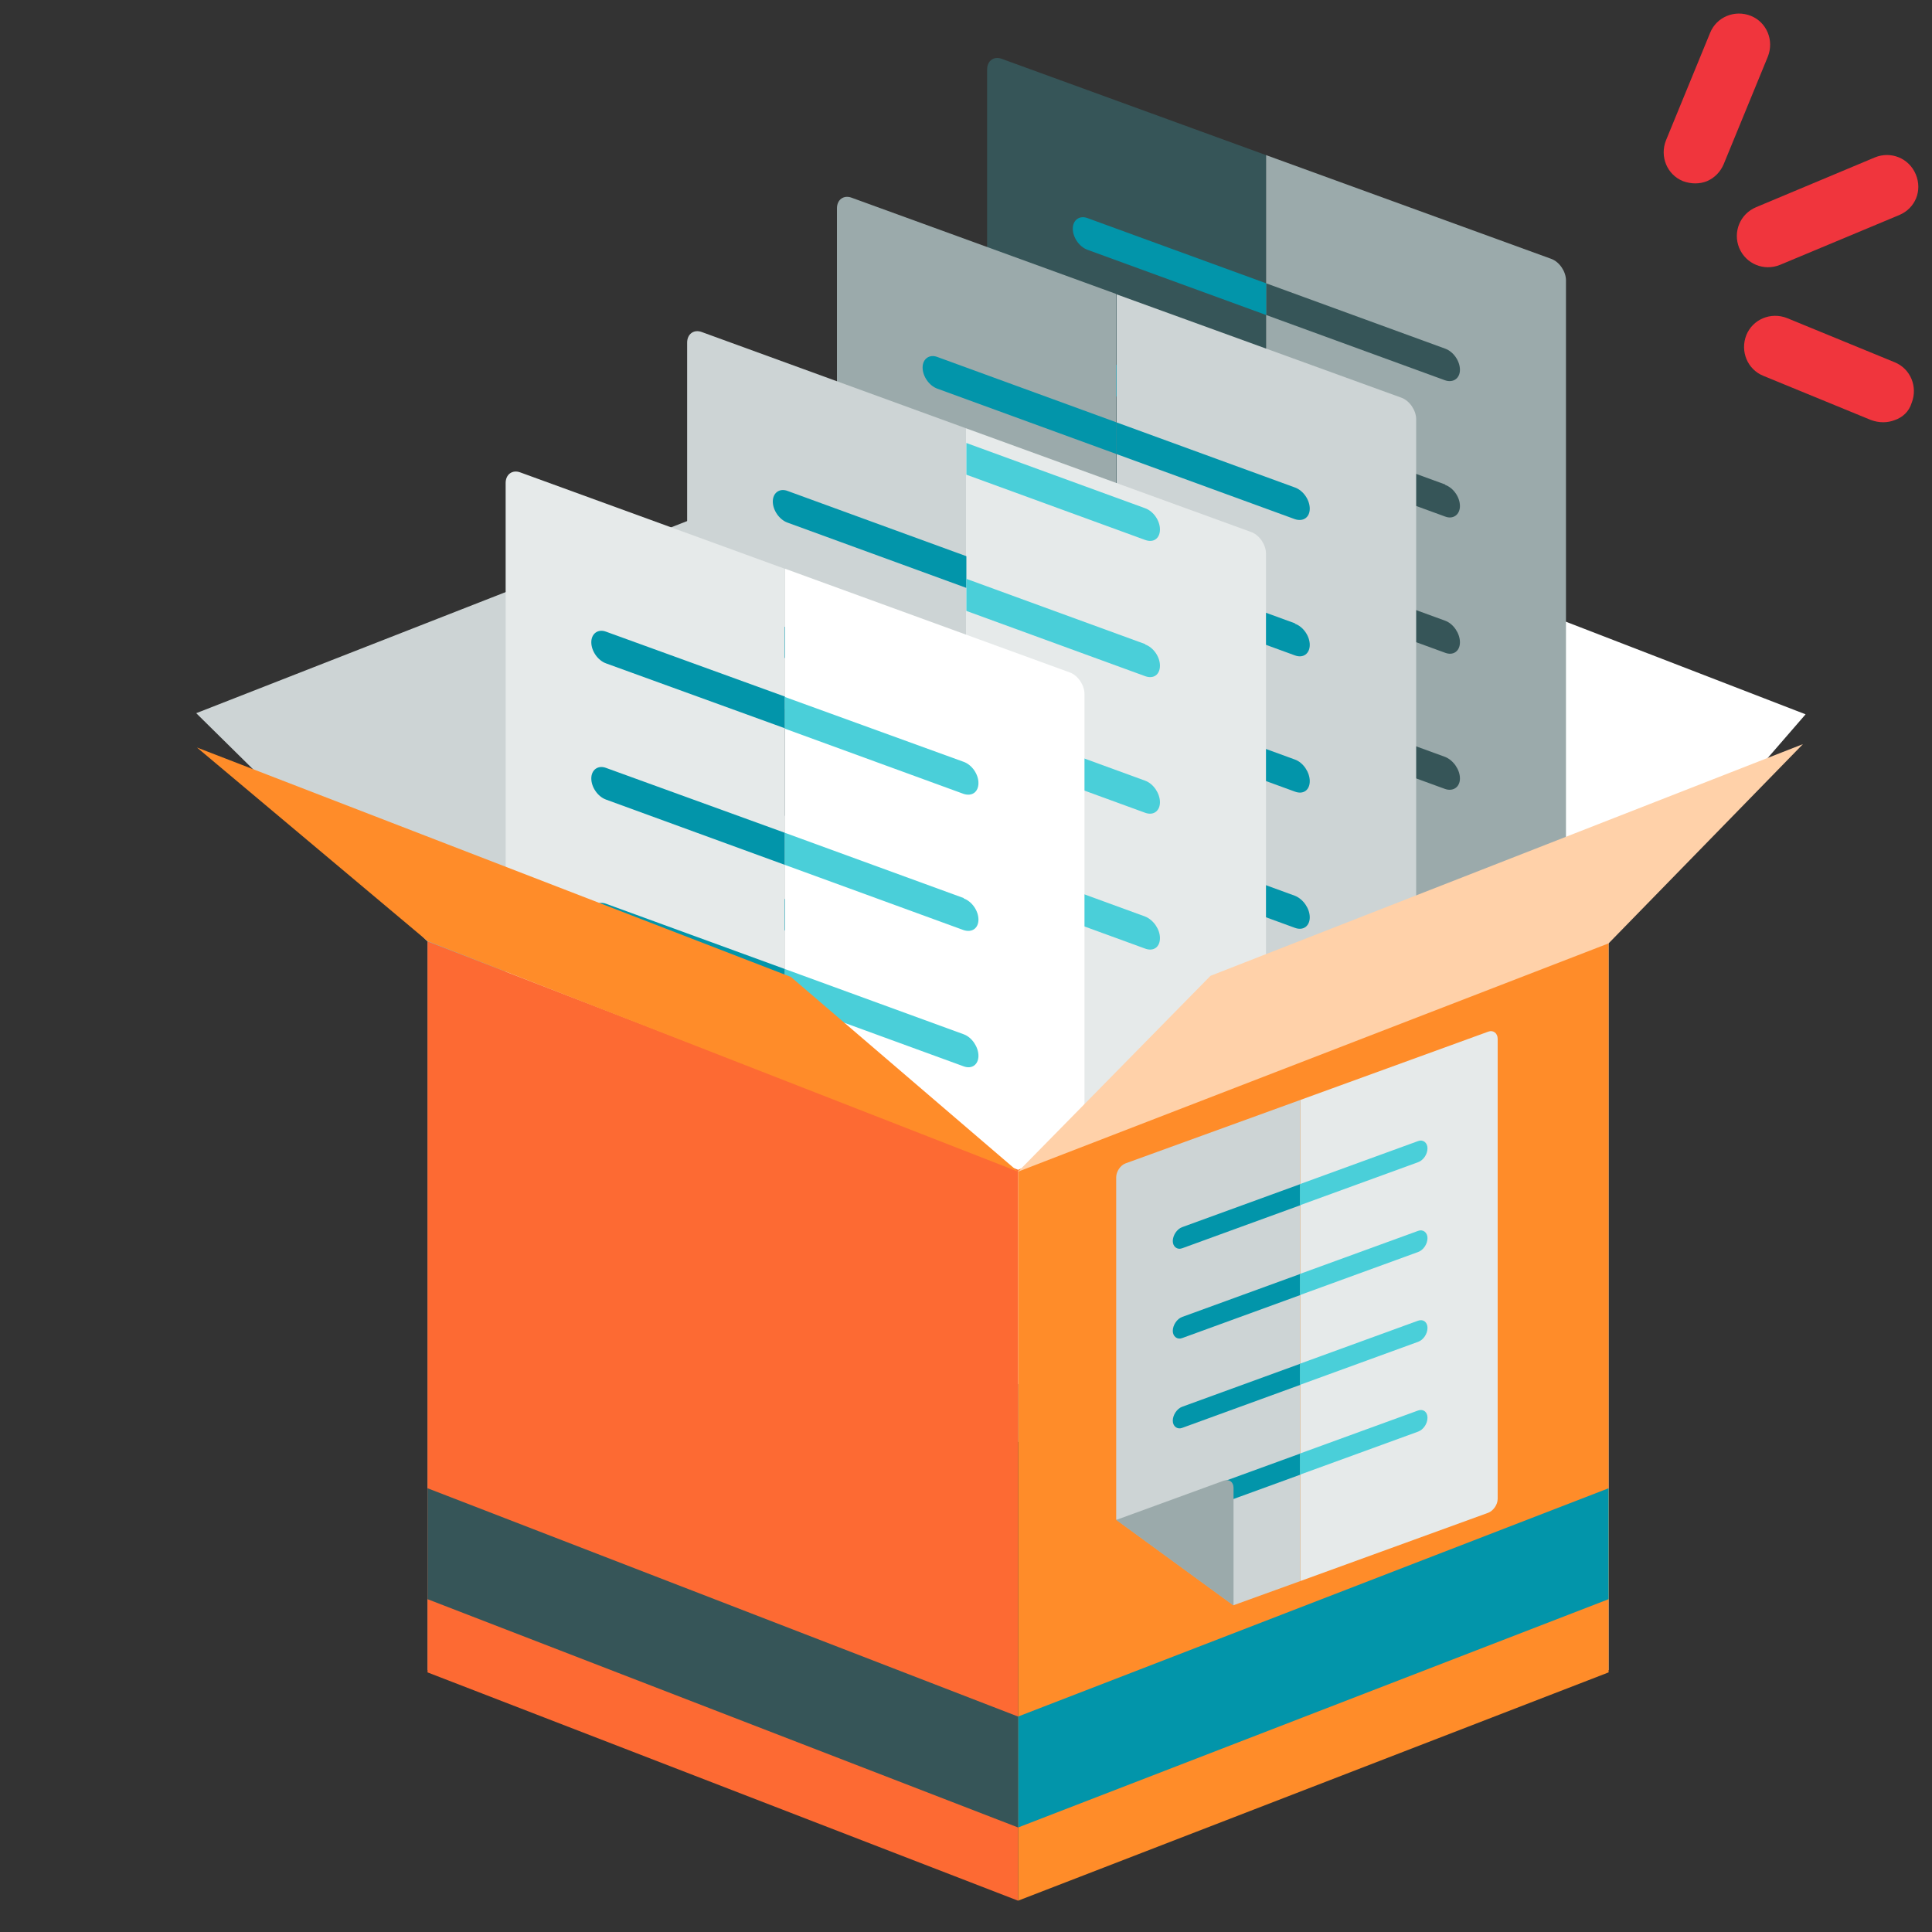 <?xml version="1.0" encoding="utf-8"?>
<!-- Generator: Adobe Illustrator 19.0.0, SVG Export Plug-In . SVG Version: 6.00 Build 0)  -->
<svg version="1.1" id="Layer_1" xmlns="http://www.w3.org/2000/svg" xmlns:xlink="http://www.w3.org/1999/xlink" x="0px" y="0px"
	 viewBox="206 -206 512 512" style="enable-background:new 206 -206 512 512;" xml:space="preserve">
<rect x="206" y="-206" width="512" height="512" fill="#333333" stroke="none"/>
<style type="text/css">
	.st0{display:none;fill:#9BAAAB;}
	.st1{fill:#CDD4D5;}
	.st2{fill:#9BAAAB;}
	.st3{fill:#FFFFFF;}
	.st4{fill:#F0353D;}
	.st5{display:none;}
	.st6{display:inline;}
	.st7{fill:#365558;}
	.st8{fill:#0295AA;}
	.st9{fill:#E6EAEA;}
	.st10{fill:#4ACFD9;}
	.st11{fill:#FF8C29;}
	.st12{fill:#FD6A33;}
	.st13{fill:#FFD1A9;}
</style>
<polygon class="st0" points="658,65.5 477,135.5 296,65.5 477.5,-5.5 "/>
<polygon class="st1" points="475.8,176.1 632.3,236.6 632.3,43 475.8,-17.6 "/>
<polygon class="st2" points="475.8,176.1 319.3,236.6 319.3,43 475.8,-17.6 "/>
<polyline class="st1" points="319.3,43.5 258,-17 414.9,-78.4 475.8,-17 "/>
<polyline class="st3" points="475.8,-17.6 527.1,-77.5 684.5,-16.7 632.3,43.5 "/>
<path class="st4" d="M709.3-149l-31.6,13.2c-4.2,1.7-9-0.2-10.8-4.5c-1.7-4.2,0.2-9,4.5-10.8l31.5-13.2c4.2-1.7,9,0.2,10.8,4.5
	C715.5-155.5,713.6-150.8,709.3-149z"/>
<path class="st4" d="M708.2-94.7c-2,0.8-4.2,0.8-6.4,0l-28.5-11.7c-4.2-1.7-6.2-6.5-4.5-10.8c1.7-4.2,6.5-6.2,10.8-4.5l28.5,11.7
	c4.2,1.7,6.2,6.5,4.5,10.8C711.9-96.9,710.2-95.4,708.2-94.7z"/>
<path class="st4" d="M658.4-158c-2,0.8-4.2,0.8-6.4,0c-4.2-1.7-6.2-6.5-4.5-10.8l11.7-28.5c1.7-4.2,6.5-6.2,10.8-4.5
	c4.2,1.7,6.2,6.5,4.5,10.8l-11.7,28.5C661.9-160.4,660.4-158.9,658.4-158z"/>
<g id="Layer_3_1_" class="st5">
	<polygon class="st6" points="1289,-440.4 777,-440.4 777,72.4 890.9,72.4 890.9,-320.5 1081,-320.5 1081,72.4 1289,72.4 	"/>
	<rect x="890.9" y="-320.5" class="st6" width="190.1" height="392.9"/>
</g>
<path id="SVGCleanerId_0_3_" class="st0" d="M850.1-14h-71.9l78.3,85.8V-7C856.5-10.9,853.7-14,850.1-14z"/>
<path class="st2" d="M621,53.4v-185.1c0-2.3-1.7-4.9-3.9-5.7l-75.6-27.5V28.7l75.6,27.5C619.3,57,621,55.7,621,53.4z"/>
<path class="st7" d="M471.5-190.4c-2.1-0.8-3.9,0.5-3.9,2.8v137.7l47.1,68.8l26.8,9.8v-193.6L471.5-190.4z"/>
<g>
	<path class="st8" d="M494.2-148.2c-2.1-0.8-3.9,0.5-3.9,2.8s1.7,4.8,3.9,5.6l47.4,17.3v-8.4L494.2-148.2z"/>
	<path class="st8" d="M494.2-112.1c-2.1-0.8-3.9,0.5-3.9,2.8s1.7,4.8,3.9,5.6l47.4,17.3v-8.5L494.2-112.1L494.2-112.1z"/>
	<path class="st8" d="M490.3-73.2c0,2.3,1.7,4.8,3.9,5.6l47.4,17.3v-8.5L494.2-76C492-76.8,490.3-75.5,490.3-73.2z"/>
	<path class="st8" d="M490.3-37.1c0,2.3,1.7,4.8,3.9,5.6l47.4,17.3v-8.5L494.2-40C492-40.7,490.3-39.4,490.3-37.1z"/>
</g>
<g>
	<path class="st7" d="M592.9-108c0-2.3-1.7-4.8-3.9-5.6l-47.4-17.3v8.4l47.4,17.3C591.1-104.5,592.9-105.7,592.9-108z"/>
	<path class="st7" d="M592.9-71.9c0-2.3-1.7-4.8-3.9-5.6v-0.1l-47.4-17.3v8.5L589-69.1C591.1-68.3,592.9-69.6,592.9-71.9z"/>
	<path class="st7" d="M592.9-35.8c0-2.3-1.7-4.9-3.9-5.7l-47.4-17.3v8.5L589-33C591.1-32.2,592.9-33.4,592.9-35.8z"/>
	<path class="st7" d="M592.9,0.3c0-2.3-1.7-4.8-3.9-5.7l-47.4-17.3v8.5L589,3.1C591.1,3.8,592.9,2.6,592.9,0.3z"/>
</g>
<g>
	<path id="SVGCleanerId_0_2_" class="st2" d="M510.9-44.1l-43.3-15.8l47.1,68.8v-47.4C514.7-40.8,513.1-43.3,510.9-44.1z"/>
</g>
<g>
	<path class="st9" d="M1091.5,77.1v-307.4c0-3.9-2.9-7.1-6.4-7.1H959.6V84.1h125.5C1088.6,84.1,1091.5,81,1091.5,77.1z"/>
	<path class="st1" d="M843.1-237.4c-3.5,0-6.4,3.1-6.4,7V-1.7L915,84.1h44.5v-321.5H843.1z"/>
	<g>
		<path class="st8" d="M880.8-181.1c-3.5,0-6.4,3.1-6.4,7c0,3.9,2.9,7,6.4,7h78.8v-14H880.8z"/>
		<path class="st8" d="M880.8-121.1c-3.5,0-6.4,3.1-6.4,7s2.9,7,6.4,7h78.8v-14.1L880.8-121.1L880.8-121.1z"/>
		<path class="st8" d="M874.4-54.1c0,3.9,2.9,7,6.4,7h78.8v-14.1h-78.8C877.2-61.2,874.4-58,874.4-54.1z"/>
		<path class="st8" d="M874.4,5.8c0,3.9,2.9,7,6.4,7h78.8V-1.3h-78.8C877.2-1.2,874.4,2,874.4,5.8z"/>
	</g>
	<g>
		<path class="st10" d="M1044.8-174c0-3.9-2.9-7-6.4-7h-78.8v14h78.8C1041.9-167,1044.8-170.1,1044.8-174z"/>
		<path class="st10" d="M1044.8-114c0-3.9-2.9-7-6.4-7v-0.1h-78.8v14.1h78.8C1041.9-107,1044.8-110.1,1044.8-114z"/>
		<path class="st10" d="M1044.8-54c0-3.9-2.8-7.1-6.4-7.1h-78.8V-47h78.8C1041.9-47,1044.8-50.1,1044.8-54z"/>
		<path class="st10" d="M1044.8,5.9c0-3.8-2.8-7-6.4-7.1h-78.8v14.1h78.8C1041.9,12.9,1044.8,9.8,1044.8,5.9z"/>
	</g>
	<g>
		<path id="SVGCleanerId_0_4_" class="st2" d="M908.6-1.7h-71.9L915,84.1V5.4C915,1.5,912.2-1.7,908.6-1.7z"/>
	</g>
</g>
<path class="st1" d="M581.3,90.2V-94.9c0-2.3-1.7-4.9-3.9-5.7L501.9-128V65.5L577.4,93C579.5,93.8,581.3,92.5,581.3,90.2z"/>
<path class="st2" d="M431.7-153.6c-2.1-0.8-3.9,0.5-3.9,2.8v137.7L475,55.7l26.8,9.8v-193.6L431.7-153.6z"/>
<g>
	<path class="st8" d="M454.4-111.4c-2.1-0.8-3.9,0.5-3.9,2.8s1.7,4.8,3.9,5.6l47.4,17.3v-8.4L454.4-111.4z"/>
	<path class="st8" d="M454.4-75.3c-2.1-0.8-3.9,0.5-3.9,2.8s1.7,4.8,3.9,5.6l47.4,17.3v-8.5L454.4-75.3L454.4-75.3z"/>
	<path class="st8" d="M450.6-36.4c0,2.3,1.7,4.8,3.9,5.6l47.4,17.3V-22l-47.4-17.3C452.2-40,450.6-38.7,450.6-36.4z"/>
	<path class="st8" d="M450.6-0.3c0,2.3,1.7,4.8,3.9,5.6l47.4,17.3v-8.5L454.4-3.2C452.2-3.9,450.6-2.6,450.6-0.3z"/>
</g>
<g>
	<path class="st8" d="M553.1-71.2c0-2.3-1.7-4.8-3.9-5.6l-47.4-17.3v8.4l47.4,17.3C551.4-67.7,553.1-68.9,553.1-71.2z"/>
	<path class="st8" d="M553.1-35.1c0-2.3-1.7-4.8-3.9-5.6v-0.1l-47.4-17.3v8.5l47.4,17.3C551.4-31.5,553.1-32.8,553.1-35.1z"/>
	<path class="st8" d="M553.1,1c0-2.3-1.7-4.9-3.9-5.7l-47.4-17.3v8.5l47.4,17.3C551.4,4.6,553.1,3.4,553.1,1z"/>
	<path class="st8" d="M553.1,37.1c0-2.3-1.7-4.8-3.9-5.7l-47.4-17.3v8.5l47.4,17.3C551.4,40.7,553.1,39.4,553.1,37.1z"/>
</g>
<g>
	<path id="SVGCleanerId_0_5_" class="st2" d="M471.2-27.3l-43.3-15.8L475,25.7v-47.4C475-24,473.3-26.5,471.2-27.3z"/>
</g>
<path class="st9" d="M541.5,125.8V-59.3c0-2.3-1.7-4.9-3.9-5.7l-75.6-27.5v193.6l75.6,27.5C539.8,129.3,541.5,128.1,541.5,125.8z"/>
<path class="st1" d="M392-118c-2.1-0.8-3.9,0.5-3.9,2.8V22.5l47.1,68.8l26.8,9.8V-92.5L392-118z"/>
<g>
	<path class="st8" d="M414.7-75.9c-2.1-0.8-3.9,0.5-3.9,2.8s1.7,4.8,3.9,5.6l47.4,17.3v-8.4L414.7-75.9z"/>
	<path class="st8" d="M414.7-39.7c-2.1-0.8-3.9,0.5-3.9,2.8c0,2.3,1.7,4.8,3.9,5.6L462.1-14v-8.5L414.7-39.7L414.7-39.7z"/>
	<path class="st8" d="M410.8-0.8c0,2.3,1.7,4.8,3.9,5.6l47.4,17.3v-8.5L414.7-3.7C412.5-4.5,410.8-3.1,410.8-0.8z"/>
	<path class="st8" d="M410.8,35.3c0,2.3,1.7,4.8,3.9,5.6l47.4,17.3v-8.5l-47.4-17.3C412.5,31.7,410.8,33,410.8,35.3z"/>
</g>
<g>
	<path class="st10" d="M513.4-65.7c0-2.3-1.7-4.8-3.9-5.6l-47.4-17.3v8.4l47.4,17.3C511.7-62.1,513.4-63.3,513.4-65.7z"/>
	<path class="st10" d="M513.4-29.6c0-2.3-1.7-4.8-3.9-5.6v-0.1l-47.4-17.3v8.5l47.4,17.3C511.7-26,513.4-27.2,513.4-29.6z"/>
	<path class="st10" d="M513.4,6.6c0-2.3-1.7-4.9-3.9-5.7l-47.4-17.3v8.5l47.4,17.3C511.7,10.2,513.4,8.9,513.4,6.6z"/>
	<path class="st10" d="M513.4,42.6c0-2.3-1.7-4.8-3.9-5.7l-47.4-17.3v8.5l47.4,17.3C511.7,46.2,513.4,45,513.4,42.6z"/>
</g>
<g>
	<path id="SVGCleanerId_0_6_" class="st2" d="M431.4-11.8l-43.3-15.8l47.1,68.8V-6.1C435.3-8.4,433.6-11,431.4-11.8z"/>
</g>
<path class="st3" d="M493.4,163V-22.1c0-2.3-1.7-4.9-3.9-5.7L414-55.3v193.6l75.6,27.5C491.7,166.5,493.4,165.3,493.4,163z"/>
<path class="st9" d="M343.9-80.8c-2.1-0.8-3.9,0.5-3.9,2.8V59.7l47.1,68.8l26.8,9.8V-55.3L343.9-80.8z"/>
<g>
	<path class="st8" d="M366.6-38.6c-2.1-0.8-3.9,0.5-3.9,2.8c0,2.3,1.7,4.8,3.9,5.6L414-13v-8.4L366.6-38.6z"/>
	<path class="st8" d="M366.6-2.5c-2.1-0.8-3.9,0.5-3.9,2.8s1.7,4.8,3.9,5.6L414,23.2v-8.5L366.6-2.5L366.6-2.5z"/>
	<path class="st8" d="M362.7,36.4c0,2.3,1.7,4.8,3.9,5.6L414,59.3v-8.5l-47.4-17.3C364.4,32.7,362.7,34.1,362.7,36.4z"/>
	<path class="st8" d="M362.7,72.5c0,2.3,1.7,4.8,3.9,5.6L414,95.4v-8.5l-47.4-17.3C364.4,68.9,362.7,70.2,362.7,72.5z"/>
</g>
<g>
	<path class="st10" d="M465.3,1.5c0-2.3-1.7-4.8-3.9-5.6L414-21.3v8.4l47.4,17.3C463.6,5.1,465.3,3.9,465.3,1.5z"/>
	<path class="st10" d="M465.3,37.7c0-2.3-1.7-4.8-3.9-5.6V32L414,14.7v8.5l47.4,17.3C463.6,41.2,465.3,40,465.3,37.7z"/>
	<path class="st10" d="M465.3,73.8c0-2.3-1.7-4.9-3.9-5.7L414,50.8v8.5l47.4,17.3C463.6,77.4,465.3,76.1,465.3,73.8z"/>
	<path class="st10" d="M465.3,109.8c0-2.3-1.7-4.8-3.9-5.7L414,86.9v8.5l47.4,17.3C463.6,113.4,465.3,112.2,465.3,109.8z"/>
</g>
<g>
	<path id="SVGCleanerId_0_7_" class="st2" d="M383.3,78.4L340,62.7l47.1,68.8V84.1C387.2,81.8,385.5,79.2,383.3,78.4z"/>
</g>
<polygon class="st11" points="632.3,237.2 475.8,297.7 475.8,104 632.3,43.5 "/>
<polygon class="st12" points="319.3,237.2 475.8,297.7 475.8,104 319.3,43.5 "/>
<polygon class="st8" points="632.3,217.8 475.8,278.3 475.8,248.9 632.3,188.4 "/>
<polygon class="st7" points="319.3,217.8 475.8,278.3 475.8,248.9 319.3,188.4 "/>
<polyline class="st13" points="475.8,104.5 526.8,52.6 683.8,-8.8 632.3,44 "/>
<polyline class="st11" points="319.3,43.4 258.2,-7.9 415.6,52.9 475.8,104.5 "/>
<g>
	<path class="st9" d="M602.9,191.2V69.3c0-1.5-1.2-2.4-2.5-1.9l-49.8,18.1V213l49.8-18.1C601.7,194.4,602.9,192.8,602.9,191.2z"/>
	<path class="st1" d="M504.3,102.3c-1.4,0.5-2.5,2.2-2.5,3.7v90.7l31.1,22.7l17.7-6.4V85.5L504.3,102.3z"/>
	<g>
		<path class="st8" d="M519.3,119.2c-1.4,0.5-2.5,2.2-2.5,3.7c0,1.5,1.2,2.4,2.5,1.9l31.3-11.4v-5.6L519.3,119.2z"/>
		<path class="st8" d="M519.3,143c-1.4,0.5-2.5,2.2-2.5,3.7c0,1.5,1.2,2.4,2.5,1.9l31.3-11.4v-5.6L519.3,143L519.3,143z"/>
		<path class="st8" d="M516.8,170.5c0,1.5,1.2,2.4,2.5,1.9l31.3-11.4v-5.6l-31.3,11.4C517.9,167.3,516.8,169,516.8,170.5z"/>
		<path class="st8" d="M516.8,194.3c0,1.5,1.2,2.4,2.5,1.9l31.3-11.4v-5.6l-31.3,11.4C517.9,191.1,516.8,192.8,516.8,194.3z"/>
	</g>
	<g>
		<path class="st10" d="M584.3,98.3c0-1.5-1.2-2.4-2.5-1.9l-31.3,11.4v5.6l31.3-11.4C583.2,101.5,584.3,99.9,584.3,98.3z"/>
		<path class="st10" d="M584.3,122.1c0-1.5-1.2-2.4-2.5-1.9v0l-31.3,11.4v5.6l31.3-11.4C583.2,125.3,584.3,123.7,584.3,122.1z"/>
		<path class="st10" d="M584.3,145.9c0-1.5-1.1-2.4-2.5-1.9l-31.3,11.4v5.6l31.3-11.4C583.2,149.1,584.3,147.5,584.3,145.9z"/>
		<path class="st10" d="M584.3,169.7c0-1.5-1.1-2.4-2.5-1.9l-31.3,11.4v5.6l31.3-11.4C583.2,172.9,584.3,171.3,584.3,169.7z"/>
	</g>
	<g>
		<path id="SVGCleanerId_0_8_" class="st2" d="M530.3,186.4l-28.5,10.4l31.1,22.7v-31.2C532.9,186.7,531.7,185.9,530.3,186.4z"/>
	</g>
</g>
</svg>
